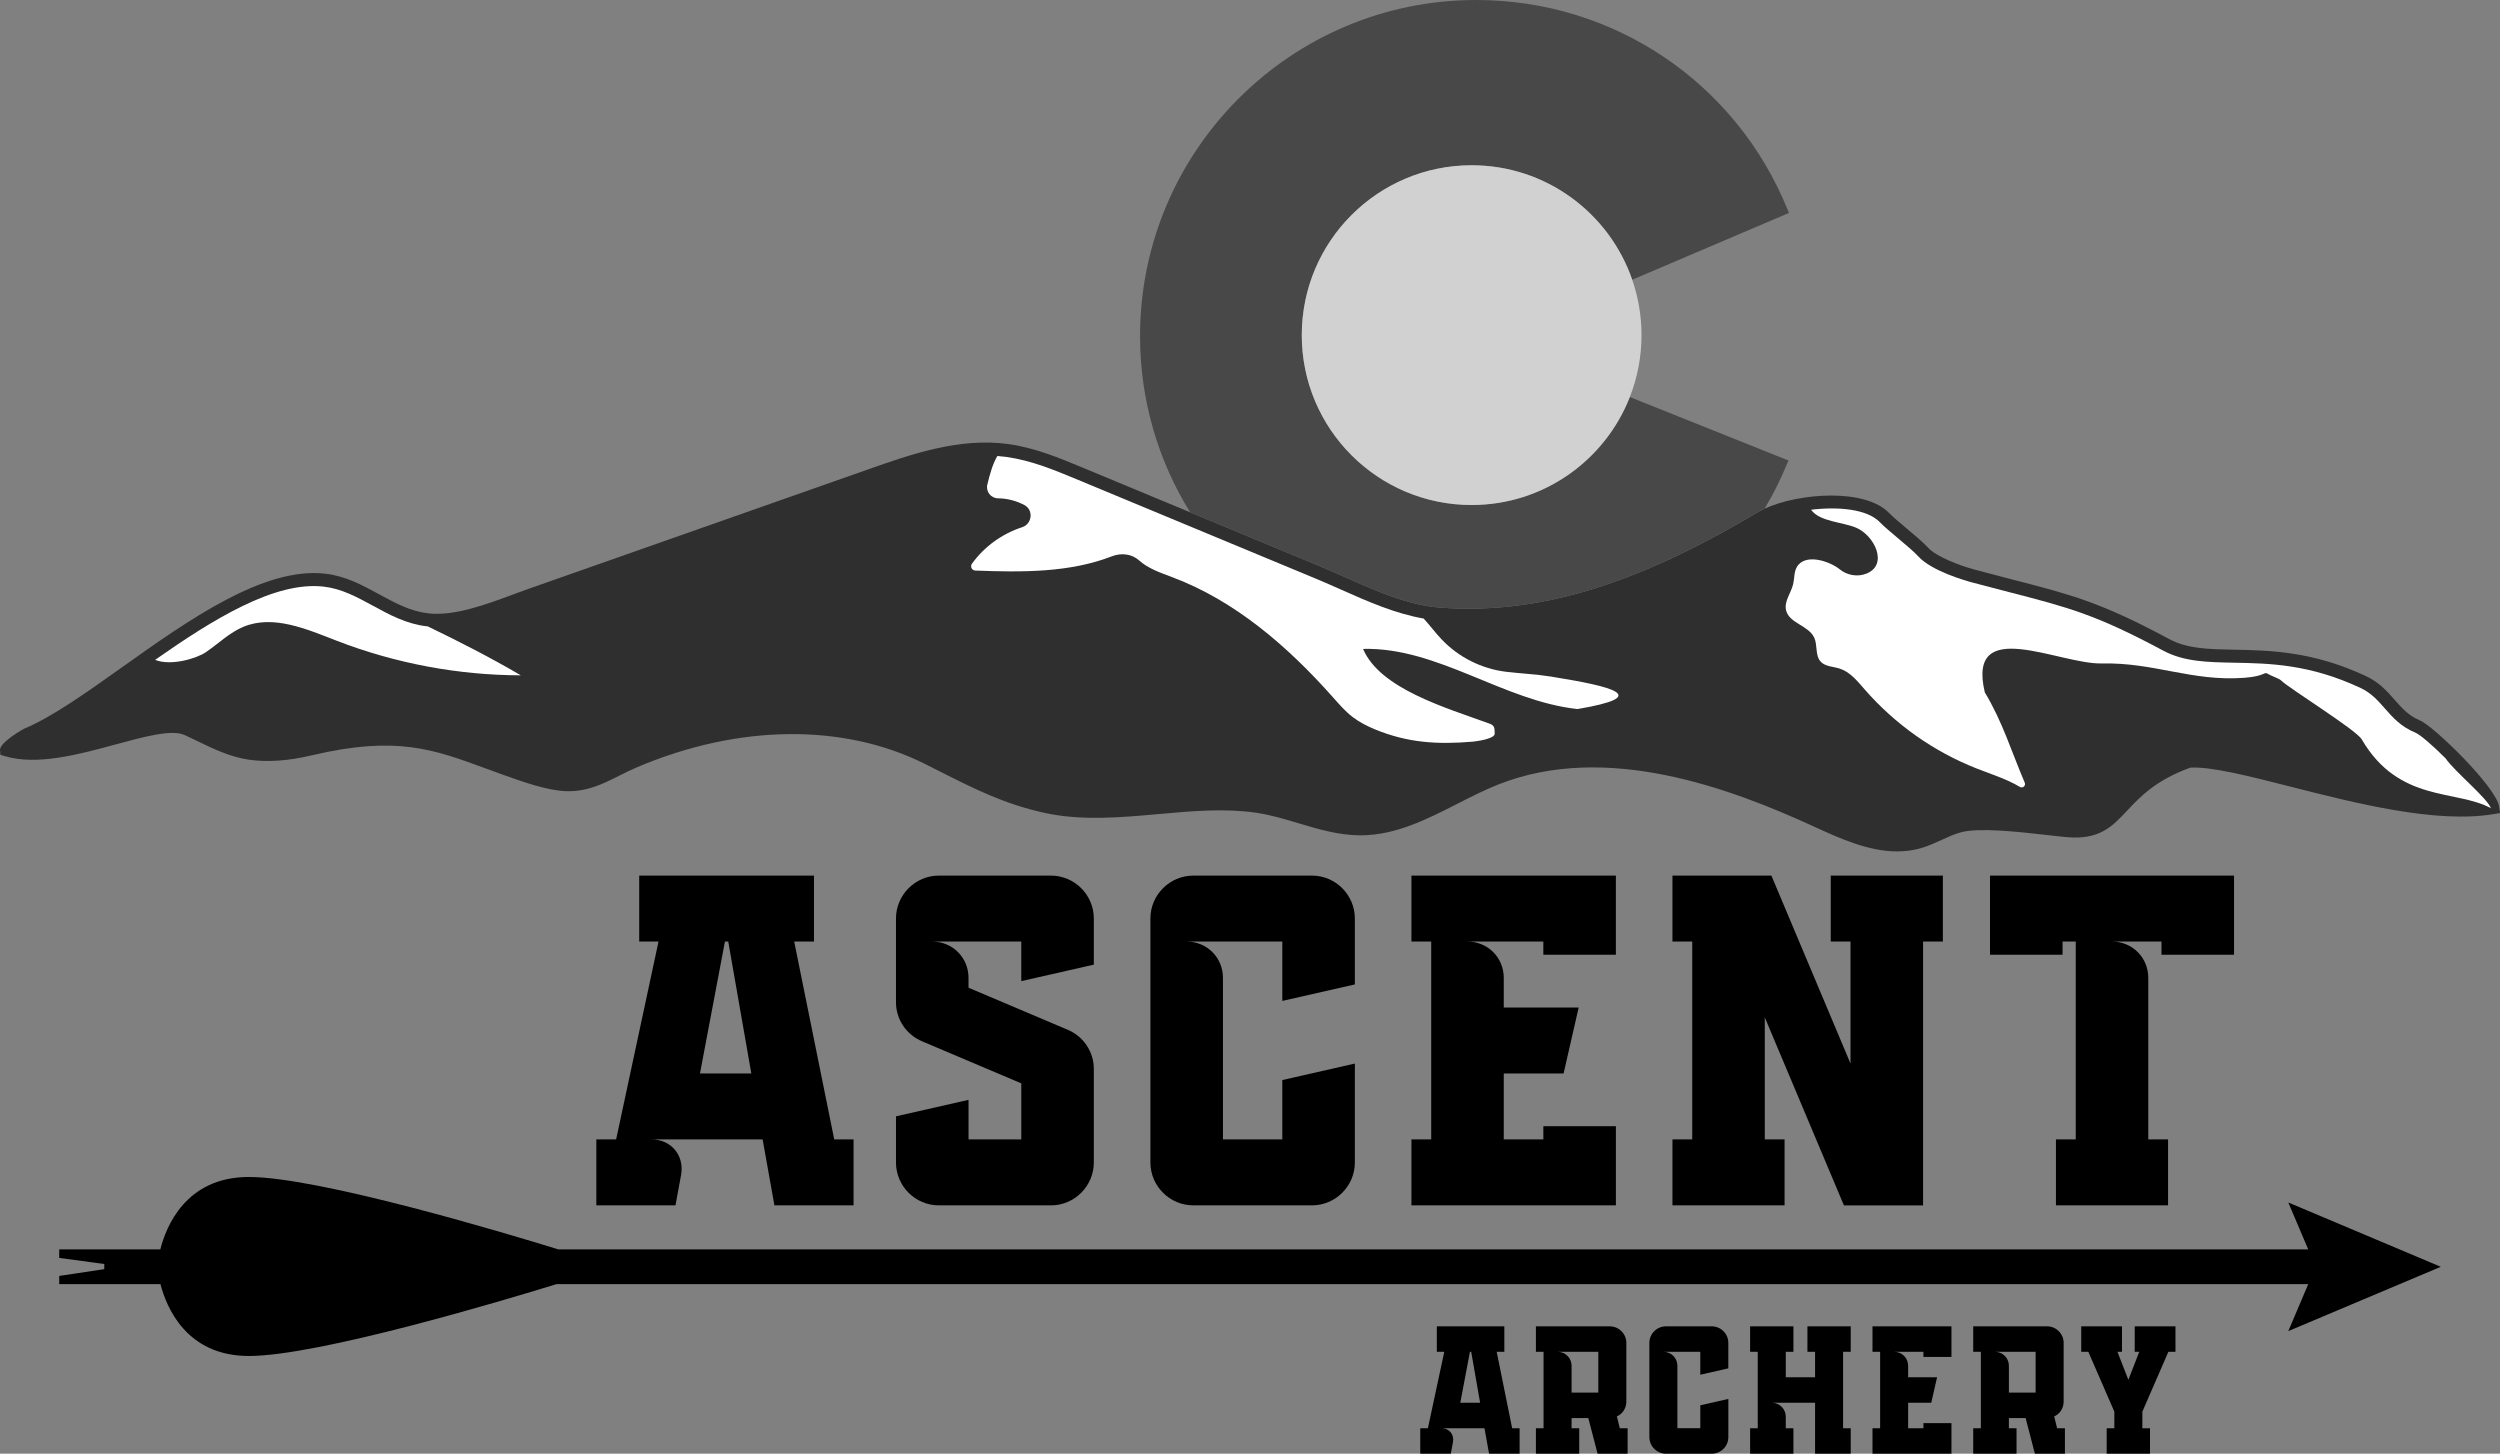 <?xml version="1.0" encoding="UTF-8"?>
<svg id="Layer_1" data-name="Layer 1" xmlns="http://www.w3.org/2000/svg" xmlns:xlink="http://www.w3.org/1999/xlink" viewBox="0 0 277.92 161.605">
  <rect x="0" y="0" width="277.92" height="161.605" fill="#808080" stroke="none"/>
  <g id="type">
    <a xlink:href="100">
      <path id="type__PathItem_" data-name="type &amp;lt;PathItem&amp;gt;" d="M271.336,140.827l-16.952-7.151,2.218,5.22H62.082c-5.676-1.753-26.62-8.053-34.42-8.053-7.037,0-9.214,5.563-9.839,8.053H6.584v.941l5.008,.681v.57l-5.008,.755v.914h11.256c.648,2.524,2.851,7.984,9.822,7.984,7.698,0,28.2-6.137,34.194-7.984h194.746l-2.218,5.22,16.952-7.151Z"/>
    </a>
    <path id="type__CompoundPathItem_" data-name="type &amp;lt;CompoundPathItem&amp;gt;" d="M66.293,133.998v-7.332h2.2l4.713-21.995h-2.147v-7.332h19.429v7.332h-2.199l4.451,21.995h2.147v7.332h-8.797l-1.31-7.332h-12.359c2.199,0,3.666,1.78,3.299,3.928l-.629,3.404h-8.798Zm17.23-14.665l-2.566-14.663h-.367l-2.775,14.663h5.708Z"/>
    <path id="type__CompoundPathItem_-2" data-name="type &amp;lt;CompoundPathItem&amp;gt;" d="M99.605,129.232v-5.132l8.065-1.833v4.399h5.865v-6.231l-10.998-4.662c-1.78-.733-2.933-2.462-2.933-4.346v-9.322c0-2.618,2.147-4.766,4.765-4.766h12.464c2.618,0,4.765,2.148,4.765,4.766v5.132l-8.065,1.833v-4.399h-9.897c2.252,0,4.032,1.78,4.032,4.033v1.099l10.998,4.662c1.78,.733,2.932,2.462,2.932,4.346v10.421c0,2.618-2.147,4.766-4.765,4.766h-12.464c-2.618,0-4.765-2.148-4.765-4.766Z"/>
    <path id="type__CompoundPathItem_-3" data-name="type &amp;lt;CompoundPathItem&amp;gt;" d="M127.889,129.232v-27.127c0-2.618,2.147-4.766,4.765-4.766h13.198c2.618,0,4.764,2.148,4.764,4.766v7.332l-8.064,1.833v-6.599h-10.631c2.252,0,4.032,1.78,4.032,4.033v17.962h6.599v-6.599l8.064-1.833v10.998c0,2.618-2.146,4.766-4.764,4.766h-13.198c-2.618,0-4.765-2.148-4.765-4.766Z"/>
    <path id="type__CompoundPathItem_-4" data-name="type &amp;lt;CompoundPathItem&amp;gt;" d="M156.906,133.998v-7.332h2.2v-21.995h-2.2v-7.332h22.728v8.799h-8.064v-1.467h-8.431c2.251,0,4.031,1.78,4.031,4.033v3.299h8.327l-1.676,7.33h-6.651v7.332h4.401v-1.465h8.064v8.797h-22.728Z"/>
    <path id="type__CompoundPathItem_-5" data-name="type &amp;lt;CompoundPathItem&amp;gt;" d="M196.187,113.102v13.563h2.2v7.332h-12.464v-7.332h2.198v-21.995h-2.198v-7.332h10.998l8.797,20.896v-13.563h-2.198v-7.332h12.464v7.332h-2.2v29.327h-8.799l-8.797-20.896Z"/>
    <path id="type__CompoundPathItem_-6" data-name="type &amp;lt;CompoundPathItem&amp;gt;" d="M228.557,126.666h2.2v-21.995h-1.467v1.467h-8.066v-8.799h27.129v8.799h-8.066v-1.467h-5.498c2.251,0,4.031,1.78,4.031,4.033v17.962h2.2v7.332h-12.464v-7.332Z"/>
    <path id="type__CompoundPathItem_-7" data-name="type &amp;lt;CompoundPathItem&amp;gt;" d="M157.887,161.605v-2.831h.85l1.821-8.497h-.828v-2.831h7.505v2.831h-.85l1.718,8.497h.83v2.831h-3.398l-.507-2.831h-4.774c.85,0,1.417,.687,1.275,1.517l-.244,1.314h-3.398Zm6.655-5.664l-.991-5.664h-.141l-1.072,5.664h2.204Z"/>
    <path id="type__CompoundPathItem_-8" data-name="type &amp;lt;CompoundPathItem&amp;gt;" d="M176.569,157.64h-1.86v1.134h.85v2.831h-4.815v-2.831h.85v-8.497h-.85v-2.831h8.213c1.01,0,1.84,.828,1.84,1.84v6.533c0,.708-.404,1.357-1.051,1.639l.323,1.316h.869v2.831h-3.338l-1.031-3.965Zm1.113-2.831v-4.532h-4.53c.869,0,1.558,.689,1.558,1.558v2.974h2.972Z"/>
    <path id="type__CompoundPathItem_-9" data-name="type &amp;lt;CompoundPathItem&amp;gt;" d="M183.357,159.765v-10.479c0-1.012,.83-1.84,1.842-1.84h5.097c1.01,0,1.84,.828,1.84,1.84v2.831l-3.116,.708v-2.549h-4.106c.871,0,1.558,.689,1.558,1.558v6.939h2.549v-2.55l3.116-.706v4.248c0,1.01-.83,1.84-1.84,1.84h-5.097c-1.012,0-1.842-.83-1.842-1.84Z"/>
    <path id="type__CompoundPathItem_-10" data-name="type &amp;lt;CompoundPathItem&amp;gt;" d="M194.556,158.774h.85v-8.497h-.85v-2.831h4.815v2.831h-.85v2.833h3.257v-2.833h-.85v-2.831h4.813v2.831h-.85v8.497h.85v2.831h-3.963v-5.664h-4.815c.869,0,1.558,.689,1.558,1.558v1.275h.85v2.831h-4.815v-2.831Z"/>
    <path id="type__CompoundPathItem_-11" data-name="type &amp;lt;CompoundPathItem&amp;gt;" d="M208.16,161.605v-2.831h.85v-8.497h-.85v-2.831h8.78v3.398h-3.116v-.567h-3.257c.869,0,1.558,.689,1.558,1.558v1.275h3.216l-.648,2.831h-2.568v2.833h1.699v-.567h3.116v3.398h-8.78Z"/>
    <path id="type__CompoundPathItem_-12" data-name="type &amp;lt;CompoundPathItem&amp;gt;" d="M225.184,157.64h-1.86v1.134h.85v2.831h-4.815v-2.831h.85v-8.497h-.85v-2.831h8.213c1.01,0,1.84,.828,1.84,1.84v6.533c0,.708-.404,1.357-1.051,1.639l.323,1.316h.869v2.831h-3.338l-1.031-3.965Zm1.113-2.831v-4.532h-4.53c.869,0,1.558,.689,1.558,1.558v2.974h2.972Z"/>
    <path id="type__CompoundPathItem_-13" data-name="type &amp;lt;CompoundPathItem&amp;gt;" d="M234.198,158.774h.85v-1.842l-2.893-6.655h-.788v-2.831h4.53v2.831h-.505l1.213,3.116,1.213-3.116h-.505v-2.831h4.53v2.831h-.788l-2.893,6.655v1.842h.85v2.831h-4.815v-2.831Z"/>
  </g>
  <g id="logoMark">
    <a xlink:href="81.6270588235294">
      <path id="logoMark__PathItem_" data-name="logoMark &amp;lt;PathItem&amp;gt;" d="M277.829,89.696c-.285-2.183-7.305-8.993-8.797-9.603-1.266-.517-2.025-1.382-2.83-2.297-.835-.951-1.7-1.935-3.152-2.618-5.929-2.786-10.763-2.878-14.647-2.951-2.922-.055-5.229-.099-7.236-1.174-7.638-4.092-10.718-4.888-17.463-6.632-1.219-.315-2.558-.661-4.069-1.065-1.943-.519-4.434-1.516-5.309-2.482-.513-.566-1.463-1.364-2.381-2.136-.755-.634-1.536-1.29-1.945-1.714-2.669-2.762-10.011-2.234-13.829-.474-.288,.133-.561,.271-.806,.417-.164,.098-.322,.186-.485,.283-13.334,7.889-24.065,11.076-34.711,10.302-3.605-.261-7.077-1.806-10.434-3.3-.943-.42-1.883-.838-2.825-1.23l-13.433-5.582-1.171-.487-11.963-4.971c-2.624-1.09-5.337-2.218-8.255-2.617-5.455-.748-10.834,1.145-15.58,2.815l-37.749,13.28c-.554,.195-1.133,.409-1.729,.63-3.067,1.136-6.545,2.423-9.414,2.096-1.991-.227-3.682-1.147-5.472-2.123-1.831-.998-3.726-2.03-5.995-2.289-6.838-.779-15.2,5.158-22.574,10.399-4.028,2.864-7.833,5.568-10.901,6.839-.027,.011-2.717,1.501-2.673,2.374l.04,.526,.489,.146c3.584,1.074,8.225-.185,12.319-1.298,3.216-.875,6.255-1.699,7.684-1.044,.465,.213,.929,.437,1.393,.662,1.817,.879,3.696,1.788,5.768,2.081,2.062,.29,4.356,.128,7.013-.5,9.314-2.198,13.473-.67,19.227,1.446,.637,.234,1.292,.475,1.973,.718l.233,.083c1.954,.698,4.631,1.654,6.723,1.744,2.349,.096,4.105-.777,5.958-1.707,.637-.319,1.296-.65,1.995-.947,11.248-4.778,22.904-4.918,31.981-.384,.549,.275,1.086,.545,1.613,.812,3.884,1.963,7.239,3.659,11.681,4.636,4.141,.911,8.492,.518,12.699,.139,3.622-.326,7.369-.663,10.883-.144,1.556,.23,3.125,.7,4.643,1.154,2.224,.666,4.522,1.354,6.924,1.354h.032c3.877-.01,7.359-1.783,10.725-3.499,1.489-.758,3.028-1.543,4.565-2.152,11.97-4.745,25.738,.387,35.053,4.659,2.882,1.321,6.063,2.78,9.28,2.78,.921,0,1.845-.119,2.766-.396,.76-.229,1.473-.556,2.162-.873,.747-.343,1.452-.667,2.192-.863,2.055-.542,6.54-.033,9.507,.307,.877,.1,1.662,.189,2.283,.242,3.605,.312,5.027-1.202,6.669-2.954,1.412-1.506,3.166-3.377,7.016-4.776,2.306-.133,6.436,.915,11.2,2.128,7.197,1.833,16.156,4.114,22.543,3.035l.688-.117-.09-.691Z" style="fill: #2f2f2f;"/>
    </a>
    <a xlink:href="1.4210854715202e-14">
      <path id="logoMark__PathItem_-2" data-name="logoMark &amp;lt;PathItem&amp;gt;" d="M110.957,55.398c1.012,.009,2.024,.272,2.921,.746,1.037,.548,.872,2.101-.244,2.463-2.226,.723-4.223,2.162-5.586,4.065-.22,.308-.008,.74,.37,.755,5.147,.197,10.487,.248,15.201-1.589,1.025-.4,2.211-.27,3.024,.471,.943,.859,2.333,1.355,3.575,1.816,7.062,2.628,12.943,7.735,17.946,13.369,.691,.778,1.375,1.575,2.2,2.21,.769,.592,1.645,1.032,2.543,1.4,3.581,1.464,6.854,1.68,10.829,1.343,1.213-.135,2.433-.449,2.425-.876-.011-.625,.014-.912-.573-1.126-4.907-1.786-12.194-3.892-14.058-8.308,8.301-.21,15.584,5.793,23.84,6.686,8.271-1.405,4.05-2.483-2.935-3.607-1.663-.267-3.339-.337-5.011-.537-2.708-.324-5.289-1.623-7.163-3.604-.7-.74-1.307-1.563-1.994-2.313-3.184-.556-6.195-1.886-9.12-3.188-.932-.414-1.861-.829-2.792-1.215l-26.568-11.04c-2.538-1.055-5.163-2.146-7.896-2.52-.339-.046-.678-.08-1.018-.105-.534,.906-.839,2.055-1.112,3.167-.191,.779,.393,1.529,1.196,1.537Z" style="fill: #fff;"/>
    </a>
    <a xlink:href="1.4210854715202e-14">
      <path id="logoMark__PathItem_-3" data-name="logoMark &amp;lt;PathItem&amp;gt;" d="M206.339,58.663c2.063,.881,3.587,4.089,1.189,5.088-.996,.415-2.165,.222-3.004-.457-1.171-.947-3.919-1.827-4.792-.224-.306,.562-.242,1.247-.391,1.87-.237,.991-1.024,1.913-.788,2.904,.345,1.448,2.506,1.687,3.129,3.038,.39,.846,.086,1.971,.711,2.662,.509,.563,1.378,.549,2.102,.776,1.159,.364,1.973,1.375,2.77,2.293,3.371,3.88,7.688,6.933,12.47,8.817,1.624,.64,3.331,1.164,4.817,2.052,.312,.186,.677-.136,.534-.471-1.517-3.551-2.45-6.732-4.44-10.043-2.043-8.626,8.234-3.105,13.004-3.212,5.834-.131,10.008,2.026,15.828,1.595,2.425-.18,2.183-.744,2.662-.427,.288,.19,1.234,.514,1.412,.695,.861,.872,8.38,5.516,8.997,6.574,4.137,7.088,10.528,5.542,14.363,7.66-.434-1.166-4.066-4.106-5.041-5.547-1.444-1.438-2.817-2.641-3.389-2.874-1.581-.646-2.491-1.681-3.37-2.682-.772-.879-1.502-1.708-2.682-2.263-5.649-2.655-10.117-2.74-14.058-2.814-2.993-.056-5.578-.105-7.893-1.345-7.484-4.01-10.511-4.792-17.142-6.506-1.222-.316-2.566-.663-4.08-1.067-.743-.198-4.523-1.27-6.008-2.908-.447-.494-1.359-1.26-2.24-2-.819-.689-1.593-1.339-2.054-1.817-1.384-1.432-4.601-1.732-7.618-1.362,.94,1.337,3.519,1.362,4.998,1.994Z" style="fill: #fff;"/>
    </a>
    <a xlink:href="1.4210854715202e-14">
      <path id="logoMark__PathItem_-4" data-name="logoMark &amp;lt;PathItem&amp;gt;" d="M22.867,72.515c1.405-.95,2.636-2.193,4.203-2.84,3.312-1.368,7.008,.257,10.35,1.55,6.514,2.522,13.494,3.834,20.479,3.851-3.364-1.975-6.838-3.748-10.351-5.444-.031-.003-.064-.001-.096-.005-2.272-.259-4.168-1.291-6.001-2.29-1.789-.974-3.478-1.895-5.468-2.122-5.475-.626-12.334,3.663-18.742,8.142,1.76,.709,4.604-.151,5.625-.841Z" style="fill: #fff;"/>
    </a>
    <a xlink:href="71.9654901960784">
      <path id="logoMark__PathItem_-5" data-name="logoMark &amp;lt;PathItem&amp;gt;" d="M163.599,56.14c-10.428,0-18.883-8.455-18.883-18.883s8.455-18.885,18.883-18.885c8.273,0,15.298,5.322,17.852,12.727l17.423-7.426-.133-.329C192.998,9.163,179.399,0,164.098,0c-20.601,0-37.361,16.76-37.361,37.36,0,7.181,2.041,13.893,5.567,19.594l1.171,.487,13.433,5.582c.942,.392,1.882,.81,2.825,1.23,3.357,1.494,6.829,3.039,10.434,3.3,10.646,.775,21.376-2.413,34.711-10.302,.163-.097,.322-.185,.485-.283,.244-.146,.518-.284,.806-.417,.949-1.591,1.789-3.267,2.509-5.021l.139-.338-17.633-7.054c-2.752,7.024-9.585,12.001-17.585,12.001Z" style="fill: #484848;"/>
    </a>
    <a xlink:href="18.3058823529412">
      <path id="logoMark__PathItem_-6" data-name="logoMark &amp;lt;PathItem&amp;gt;" d="M163.599,18.372c-10.428,0-18.883,8.455-18.883,18.885s8.455,18.883,18.883,18.883c8,0,14.833-4.977,17.585-12.001,.836-2.133,1.3-4.453,1.3-6.882,0-2.157-.366-4.227-1.032-6.157-2.554-7.405-9.58-12.727-17.852-12.727Z" style="fill: #d1d1d1;"/>
    </a>
  </g>
</svg>